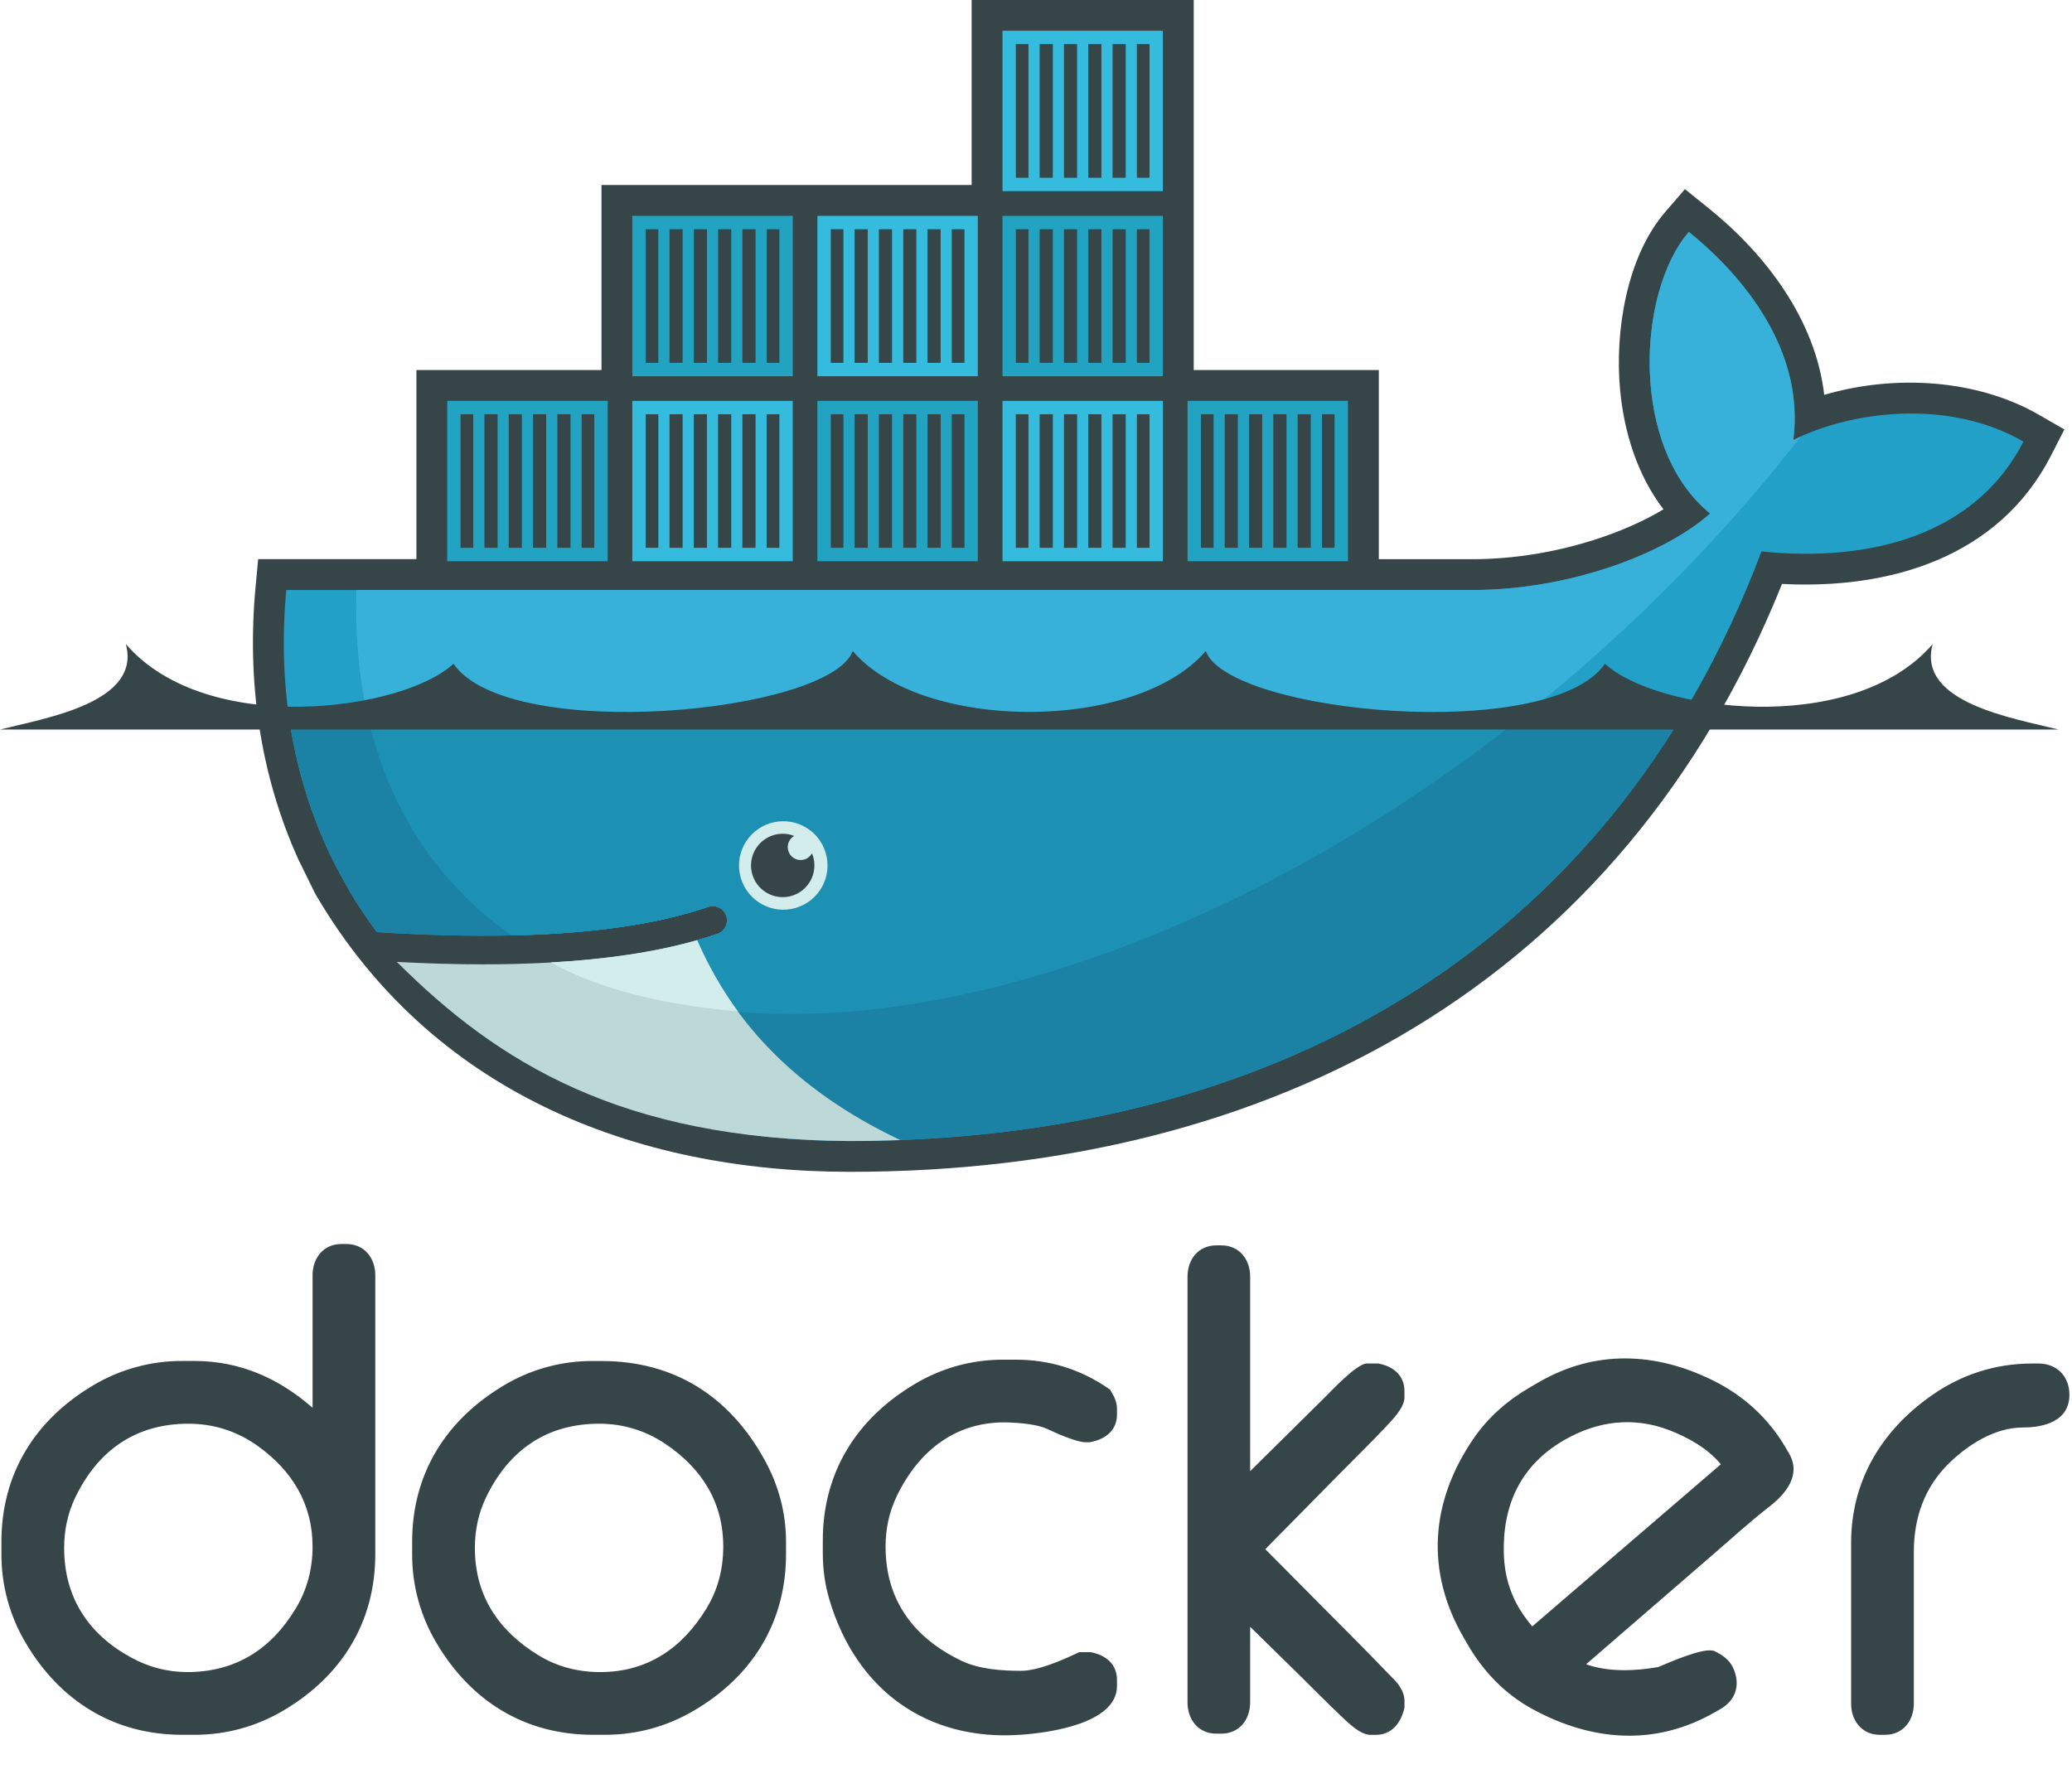 <svg width="48" height="41" viewBox="0 0 48 41" fill="none" xmlns="http://www.w3.org/2000/svg">
<path fill-rule="evenodd" clip-rule="evenodd" d="M7.241 32.622V29.554C7.241 29.151 7.493 28.827 7.91 28.827H8.026C8.443 28.827 8.694 29.152 8.694 29.554V36.013C8.694 37.588 7.916 38.841 6.56 39.64C5.939 40.008 5.23 40.201 4.508 40.199H4.219C2.644 40.199 1.392 39.421 0.593 38.066C0.224 37.444 0.031 36.735 0.033 36.013V35.725C0.033 34.15 0.812 32.897 2.167 32.097C2.788 31.728 3.497 31.535 4.219 31.537H4.508C5.574 31.537 6.476 31.951 7.241 32.622V32.622ZM1.486 35.869C1.486 37.007 2.037 37.862 3.034 38.407C3.437 38.628 3.875 38.746 4.335 38.746C5.452 38.746 6.28 38.221 6.851 37.273C7.117 36.833 7.241 36.351 7.241 35.839C7.241 34.853 6.772 34.083 5.979 33.512C5.497 33.165 4.955 32.991 4.363 32.991C3.146 32.991 2.27 33.606 1.744 34.699C1.567 35.068 1.486 35.46 1.486 35.869H1.486ZM13.734 31.538H13.936C15.619 31.538 16.899 32.354 17.71 33.824C18.035 34.411 18.209 35.053 18.209 35.725V36.013C18.209 37.588 17.432 38.843 16.074 39.64C15.445 40.009 14.751 40.199 14.022 40.199H13.734C12.159 40.199 10.907 39.421 10.108 38.066C9.739 37.444 9.545 36.735 9.548 36.013V35.725C9.548 34.149 10.329 32.901 11.681 32.098C12.302 31.728 13.011 31.534 13.734 31.538ZM11.001 35.869C11.001 36.975 11.544 37.786 12.475 38.357C12.913 38.625 13.394 38.746 13.907 38.746C14.998 38.746 15.805 38.193 16.366 37.272C16.634 36.833 16.755 36.351 16.755 35.839C16.755 34.812 16.261 34.028 15.415 33.459C14.962 33.151 14.426 32.988 13.878 32.991C12.661 32.991 11.785 33.606 11.259 34.699C11.082 35.068 11.001 35.46 11.001 35.869ZM24.248 33.107C24.029 33.005 23.619 32.971 23.381 32.962C22.168 32.916 21.289 33.599 20.774 34.67C20.596 35.04 20.515 35.431 20.515 35.839C20.515 37.084 21.168 37.955 22.277 38.486C22.683 38.68 23.207 38.717 23.651 38.717C24.041 38.717 24.592 38.478 24.938 38.314L24.998 38.285H25.267L25.296 38.291C25.627 38.36 25.876 38.569 25.876 38.925V39.069C25.876 39.953 24.259 40.156 23.642 40.199C21.468 40.35 19.837 39.154 19.217 37.078C19.109 36.717 19.061 36.359 19.061 35.983V35.696C19.061 34.12 19.842 32.872 21.194 32.07C21.814 31.698 22.524 31.504 23.247 31.507H23.535C24.309 31.507 25.023 31.727 25.662 32.164L25.714 32.2L25.747 32.255C25.817 32.367 25.876 32.502 25.876 32.638V32.782C25.876 33.152 25.599 33.352 25.264 33.416L25.236 33.421H25.15C24.933 33.421 24.44 33.197 24.247 33.106L24.248 33.107ZM28.961 34.091L30.665 32.406C30.824 32.251 31.428 31.595 31.666 31.595H31.927L31.956 31.601C32.288 31.67 32.536 31.88 32.536 32.236V32.38C32.536 32.623 32.251 32.905 32.094 33.074C31.761 33.427 31.409 33.77 31.068 34.116L29.312 35.898L31.573 38.177C31.781 38.388 31.987 38.6 32.192 38.814C32.264 38.89 32.37 38.982 32.431 39.089C32.496 39.188 32.536 39.299 32.536 39.418V39.568L32.528 39.602C32.446 39.934 32.236 40.201 31.868 40.201H31.753C31.512 40.201 31.241 39.929 31.076 39.774C30.739 39.454 30.409 39.118 30.077 38.791L28.961 37.696V39.446C28.961 39.849 28.709 40.173 28.292 40.173H28.179C27.762 40.173 27.51 39.849 27.51 39.446V29.584C27.51 29.181 27.762 28.858 28.179 28.858H28.292C28.709 28.858 28.961 29.181 28.961 29.584V34.093V34.091ZM47.069 31.595H47.214C47.649 31.595 47.94 31.889 47.94 32.322C47.94 32.923 47.365 33.078 46.868 33.078C46.215 33.078 45.592 33.473 45.142 33.916C44.58 34.469 44.336 35.177 44.336 35.955V39.473C44.336 39.876 44.084 40.2 43.667 40.2H43.552C43.134 40.2 42.883 39.876 42.883 39.473V35.754C42.883 34.325 43.578 33.16 44.739 32.342C45.433 31.853 46.224 31.596 47.071 31.596L47.069 31.595ZM36.743 38.566C37.272 38.75 37.874 38.724 38.417 38.629C38.694 38.511 39.404 38.202 39.665 38.247L39.706 38.254L39.743 38.273C39.903 38.35 40.054 38.459 40.136 38.621C40.326 39.001 40.235 39.383 39.861 39.599L39.737 39.671C38.359 40.466 36.893 40.356 35.519 39.613C34.862 39.258 34.36 38.731 33.989 38.089L33.903 37.939C33.017 36.406 33.137 34.795 34.135 33.337C34.479 32.834 34.93 32.445 35.456 32.14L35.655 32.025C36.953 31.276 38.344 31.328 39.677 31.985C40.394 32.339 40.974 32.866 41.374 33.559L41.447 33.684C41.737 34.187 41.361 34.626 40.972 34.926C40.521 35.274 40.066 35.695 39.633 36.066L36.743 38.566H36.743ZM35.495 37.689L39.864 33.932C39.571 33.564 39.083 33.298 38.668 33.139C37.83 32.82 37.003 32.928 36.235 33.371C35.229 33.952 34.8 34.877 34.838 36.028C34.853 36.481 34.975 36.918 35.215 37.304C35.3 37.44 35.395 37.568 35.497 37.689H35.495ZM27.654 8.575H31.942V12.958H34.109C35.11 12.958 36.14 12.779 37.088 12.458C37.554 12.3 38.077 12.08 38.536 11.802C37.931 11.012 37.622 10.014 37.531 9.031C37.407 7.693 37.677 5.952 38.583 4.905L39.033 4.383L39.57 4.815C40.92 5.901 42.06 7.421 42.26 9.15C43.888 8.671 45.8 8.784 47.234 9.612L47.823 9.952L47.514 10.557C46.3 12.927 43.763 13.661 41.282 13.531C37.57 22.775 29.489 27.154 19.69 27.154C14.628 27.154 9.983 25.261 7.338 20.77L7.295 20.695L6.91 19.911C6.016 17.934 5.719 15.768 5.92 13.604L5.981 12.956H9.647V8.575H13.934V4.287H22.509V0H27.654V8.575Z" fill="#364548"/>
<path fill-rule="evenodd" clip-rule="evenodd" d="M41.544 10.197C41.832 7.962 40.16 6.207 39.123 5.374C37.928 6.755 37.742 10.376 39.617 11.9C38.571 12.83 36.366 13.672 34.109 13.672H6.632C6.412 16.028 6.826 18.198 7.771 20.055L8.083 20.627C8.281 20.963 8.498 21.288 8.731 21.599C9.861 21.672 10.902 21.697 11.855 21.676H11.856C13.728 21.635 15.256 21.413 16.414 21.012C16.496 20.987 16.585 20.994 16.661 21.033C16.738 21.071 16.796 21.138 16.824 21.219C16.852 21.3 16.848 21.389 16.812 21.467C16.776 21.544 16.71 21.605 16.63 21.636C16.476 21.689 16.316 21.739 16.15 21.787H16.149C15.238 22.049 14.26 22.222 12.998 22.3C13.073 22.301 12.92 22.311 12.92 22.311C12.877 22.314 12.823 22.32 12.78 22.323C12.283 22.351 11.748 22.356 11.2 22.356C10.6 22.356 10.01 22.345 9.351 22.311L9.332 22.323C11.619 24.896 15.201 26.439 19.688 26.439C29.185 26.439 37.24 22.229 40.807 12.778C43.337 13.038 45.769 12.393 46.876 10.233C45.113 9.216 42.847 9.54 41.542 10.196" fill="#22A0C8"/>
<path fill-rule="evenodd" clip-rule="evenodd" d="M41.544 10.197C41.831 7.962 40.159 6.207 39.123 5.374C37.928 6.755 37.742 10.376 39.617 11.9C38.57 12.83 36.366 13.672 34.108 13.672H8.258C8.146 17.281 9.485 20.02 11.855 21.676H11.855C13.728 21.635 15.256 21.413 16.414 21.012C16.496 20.987 16.584 20.994 16.661 21.033C16.737 21.071 16.796 21.138 16.824 21.219C16.852 21.3 16.847 21.389 16.811 21.467C16.775 21.544 16.71 21.605 16.63 21.636C16.476 21.689 16.315 21.739 16.15 21.787H16.149C15.237 22.049 14.175 22.245 12.914 22.323C12.914 22.323 12.883 22.294 12.883 22.294C16.115 23.951 20.801 23.944 26.174 21.881C32.198 19.567 37.804 15.158 41.718 10.115C41.66 10.141 41.602 10.168 41.546 10.196" fill="#37B1D9"/>
<path fill-rule="evenodd" clip-rule="evenodd" d="M6.684 16.535C6.852 17.797 7.224 18.979 7.771 20.055L8.084 20.627C8.282 20.963 8.498 21.287 8.731 21.599C9.861 21.672 10.903 21.697 11.856 21.676C13.729 21.634 15.257 21.413 16.415 21.012C16.496 20.986 16.585 20.994 16.661 21.032C16.738 21.071 16.796 21.138 16.825 21.219C16.853 21.3 16.848 21.389 16.812 21.466C16.776 21.544 16.711 21.605 16.631 21.635C16.477 21.689 16.316 21.739 16.15 21.786H16.15C15.238 22.049 14.182 22.233 12.92 22.311C12.877 22.314 12.801 22.315 12.758 22.317C12.261 22.345 11.731 22.362 11.183 22.362C10.559 22.363 9.935 22.348 9.312 22.317C11.599 24.89 15.203 26.437 19.69 26.437C27.82 26.437 34.894 23.351 38.999 16.533H6.684" fill="#1B81A5"/>
<path fill-rule="evenodd" clip-rule="evenodd" d="M8.506 16.535C8.992 18.751 10.16 20.491 11.855 21.676C13.728 21.635 15.256 21.413 16.414 21.012C16.496 20.987 16.584 20.994 16.661 21.033C16.737 21.072 16.796 21.138 16.824 21.219C16.852 21.3 16.848 21.389 16.811 21.467C16.775 21.545 16.71 21.605 16.63 21.636C16.476 21.689 16.315 21.739 16.15 21.787H16.149C15.237 22.049 14.159 22.234 12.897 22.312C16.129 23.969 20.802 23.945 26.172 21.882C29.422 20.633 32.55 18.774 35.357 16.535H8.506" fill="#1D91B4"/>
<path fill-rule="evenodd" clip-rule="evenodd" d="M10.361 9.289H14.077V13.005H10.361V9.289ZM10.671 9.599H10.964V12.694H10.669V9.599H10.671ZM11.222 9.599H11.527V12.694H11.222V9.599ZM11.785 9.599H12.09V12.694H11.785V9.599ZM12.348 9.599H12.653V12.694H12.348V9.599ZM12.911 9.599H13.216V12.694H12.911V9.599H12.911ZM13.474 9.599H13.768V12.694H13.474V9.599H13.474ZM14.649 5.002H18.365V8.718H14.649V5.002ZM14.958 5.312H15.251V8.408H14.958V5.312V5.312ZM15.509 5.312H15.814V8.408H15.51V5.312L15.509 5.312ZM16.072 5.312H16.377V8.408H16.073V5.312L16.072 5.312ZM16.636 5.312H16.94V8.408H16.636V5.312V5.312ZM17.198 5.312H17.504V8.408H17.198V5.312V5.312ZM17.761 5.312H18.055V8.408H17.761V5.312V5.312Z" fill="#23A3C2"/>
<path fill-rule="evenodd" clip-rule="evenodd" d="M14.648 9.289H18.365V13.005H14.648V9.289ZM14.958 9.599H15.251V12.694H14.958V9.599ZM15.509 9.599H15.814V12.694H15.51V9.599H15.509ZM16.072 9.599H16.377V12.694H16.072V9.599ZM16.635 9.599H16.94V12.694H16.635V9.599ZM17.198 9.599H17.503V12.694H17.198V9.599ZM17.761 9.599H18.055V12.694H17.761V9.599Z" fill="#34BBDE"/>
<path fill-rule="evenodd" clip-rule="evenodd" d="M18.936 9.289H22.652V13.005H18.936V9.289ZM19.246 9.599H19.539V12.694H19.246V9.599ZM19.797 9.599H20.102V12.694H19.797V9.599ZM20.36 9.599H20.665V12.694H20.36V9.599ZM20.923 9.599H21.228V12.694H20.925V9.599H20.923ZM21.486 9.599H21.791V12.694H21.486V9.599ZM22.049 9.599H22.343V12.694H22.049V9.599Z" fill="#23A3C2"/>
<path fill-rule="evenodd" clip-rule="evenodd" d="M18.936 5.002H22.652V8.718H18.936V5.002ZM19.246 5.312H19.539V8.408H19.246V5.312V5.312ZM19.797 5.312H20.102V8.408H19.797V5.312V5.312ZM20.36 5.312H20.665V8.408H20.36V5.312V5.312ZM20.923 5.312H21.228V8.408H20.925V5.312L20.923 5.312ZM21.486 5.312H21.791V8.408H21.486V5.312V5.312ZM22.049 5.312H22.343V8.408H22.049V5.312V5.312ZM23.224 9.289H26.94V13.005H23.224V9.289H23.224ZM23.534 9.599H23.826V12.694H23.532V9.599H23.534ZM24.085 9.599H24.39V12.694H24.085V9.599ZM24.648 9.599H24.953V12.694H24.648V9.599ZM25.211 9.599H25.516V12.694H25.211V9.599ZM25.774 9.599H26.079V12.694H25.774V9.599ZM26.337 9.599H26.63V12.694H26.337V9.599Z" fill="#34BBDE"/>
<path fill-rule="evenodd" clip-rule="evenodd" d="M23.224 5.002H26.939V8.718H23.224V5.002ZM23.533 5.312H23.826V8.408H23.533V5.312V5.312ZM24.085 5.312H24.39V8.408H24.085V5.312V5.312ZM24.648 5.312H24.952V8.408H24.648V5.312V5.312ZM25.211 5.312H25.516V8.408H25.211V5.312V5.312ZM25.774 5.312H26.079V8.408H25.774V5.312V5.312ZM26.337 5.312H26.63V8.408H26.337V5.312V5.312Z" fill="#23A3C2"/>
<path fill-rule="evenodd" clip-rule="evenodd" d="M23.224 0.712H26.939V4.429H23.224V0.712ZM23.533 1.022H23.826V4.119H23.533V1.024V1.022ZM24.085 1.022H24.39V4.119H24.085V1.024V1.022ZM24.648 1.022H24.952V4.119H24.648V1.024V1.022ZM25.211 1.022H25.516V4.119H25.211V1.024V1.022ZM25.774 1.022H26.079V4.119H25.774V1.024V1.022ZM26.337 1.022H26.63V4.119H26.337V1.024V1.022Z" fill="#34BBDE"/>
<path fill-rule="evenodd" clip-rule="evenodd" d="M27.511 9.289H31.227V13.005H27.511V9.289ZM27.82 9.599H28.114V12.694H27.82V9.599H27.82ZM28.371 9.599H28.676V12.694H28.372V9.599H28.371ZM28.935 9.599H29.24V12.694H28.935V9.599ZM29.497 9.599H29.803V12.694H29.497V9.599ZM30.061 9.599H30.366V12.694H30.061V9.599ZM30.624 9.599H30.917V12.694H30.624V9.599Z" fill="#23A3C2"/>
<path fill-rule="evenodd" clip-rule="evenodd" d="M18.132 19.03C18.267 19.028 18.402 19.053 18.528 19.104C18.654 19.155 18.769 19.23 18.866 19.325C18.962 19.421 19.039 19.534 19.091 19.66C19.144 19.785 19.171 19.919 19.171 20.055C19.171 20.191 19.144 20.326 19.091 20.451C19.039 20.576 18.962 20.69 18.865 20.785C18.769 20.88 18.654 20.956 18.528 21.006C18.402 21.057 18.267 21.082 18.131 21.08C17.862 21.076 17.605 20.967 17.415 20.775C17.226 20.583 17.12 20.324 17.12 20.055C17.12 19.785 17.226 19.527 17.416 19.335C17.605 19.143 17.862 19.034 18.132 19.03Z" fill="#D3ECEC"/>
<path fill-rule="evenodd" clip-rule="evenodd" d="M18.132 19.32C18.223 19.32 18.313 19.337 18.398 19.37C18.341 19.403 18.296 19.454 18.271 19.515C18.246 19.576 18.242 19.643 18.259 19.707C18.276 19.77 18.313 19.827 18.365 19.867C18.418 19.907 18.482 19.929 18.547 19.929C18.661 19.929 18.759 19.866 18.81 19.773C18.871 19.919 18.883 20.08 18.844 20.233C18.806 20.385 18.72 20.522 18.598 20.622C18.477 20.722 18.326 20.78 18.169 20.788C18.011 20.796 17.856 20.753 17.725 20.665C17.594 20.578 17.494 20.451 17.441 20.302C17.388 20.154 17.384 19.993 17.43 19.842C17.475 19.691 17.568 19.559 17.695 19.465C17.821 19.371 17.974 19.32 18.132 19.32ZM0 16.905H47.686C46.648 16.642 44.401 16.286 44.772 14.925C42.884 17.11 38.331 16.458 37.181 15.381C35.902 17.237 28.453 16.531 27.933 15.085C26.329 16.968 21.358 16.968 19.754 15.085C19.234 16.529 11.785 17.237 10.505 15.381C9.356 16.458 4.805 17.11 2.915 14.925C3.285 16.286 1.039 16.642 0 16.905Z" fill="#364548"/>
<path fill-rule="evenodd" clip-rule="evenodd" d="M20.857 26.419C18.318 25.214 16.925 23.576 16.149 21.789C15.206 22.058 14.073 22.23 12.755 22.304C12.259 22.331 11.737 22.346 11.19 22.346C10.558 22.346 9.893 22.327 9.194 22.29C11.523 24.615 14.387 26.408 19.69 26.441C20.081 26.441 20.47 26.433 20.857 26.419Z" fill="#BDD9D7"/>
<path fill-rule="evenodd" clip-rule="evenodd" d="M17.093 23.436C16.741 22.959 16.399 22.36 16.15 21.786C15.207 22.056 14.073 22.228 12.756 22.302C13.661 22.793 14.955 23.248 17.093 23.436" fill="#D3ECEC"/>
</svg>
